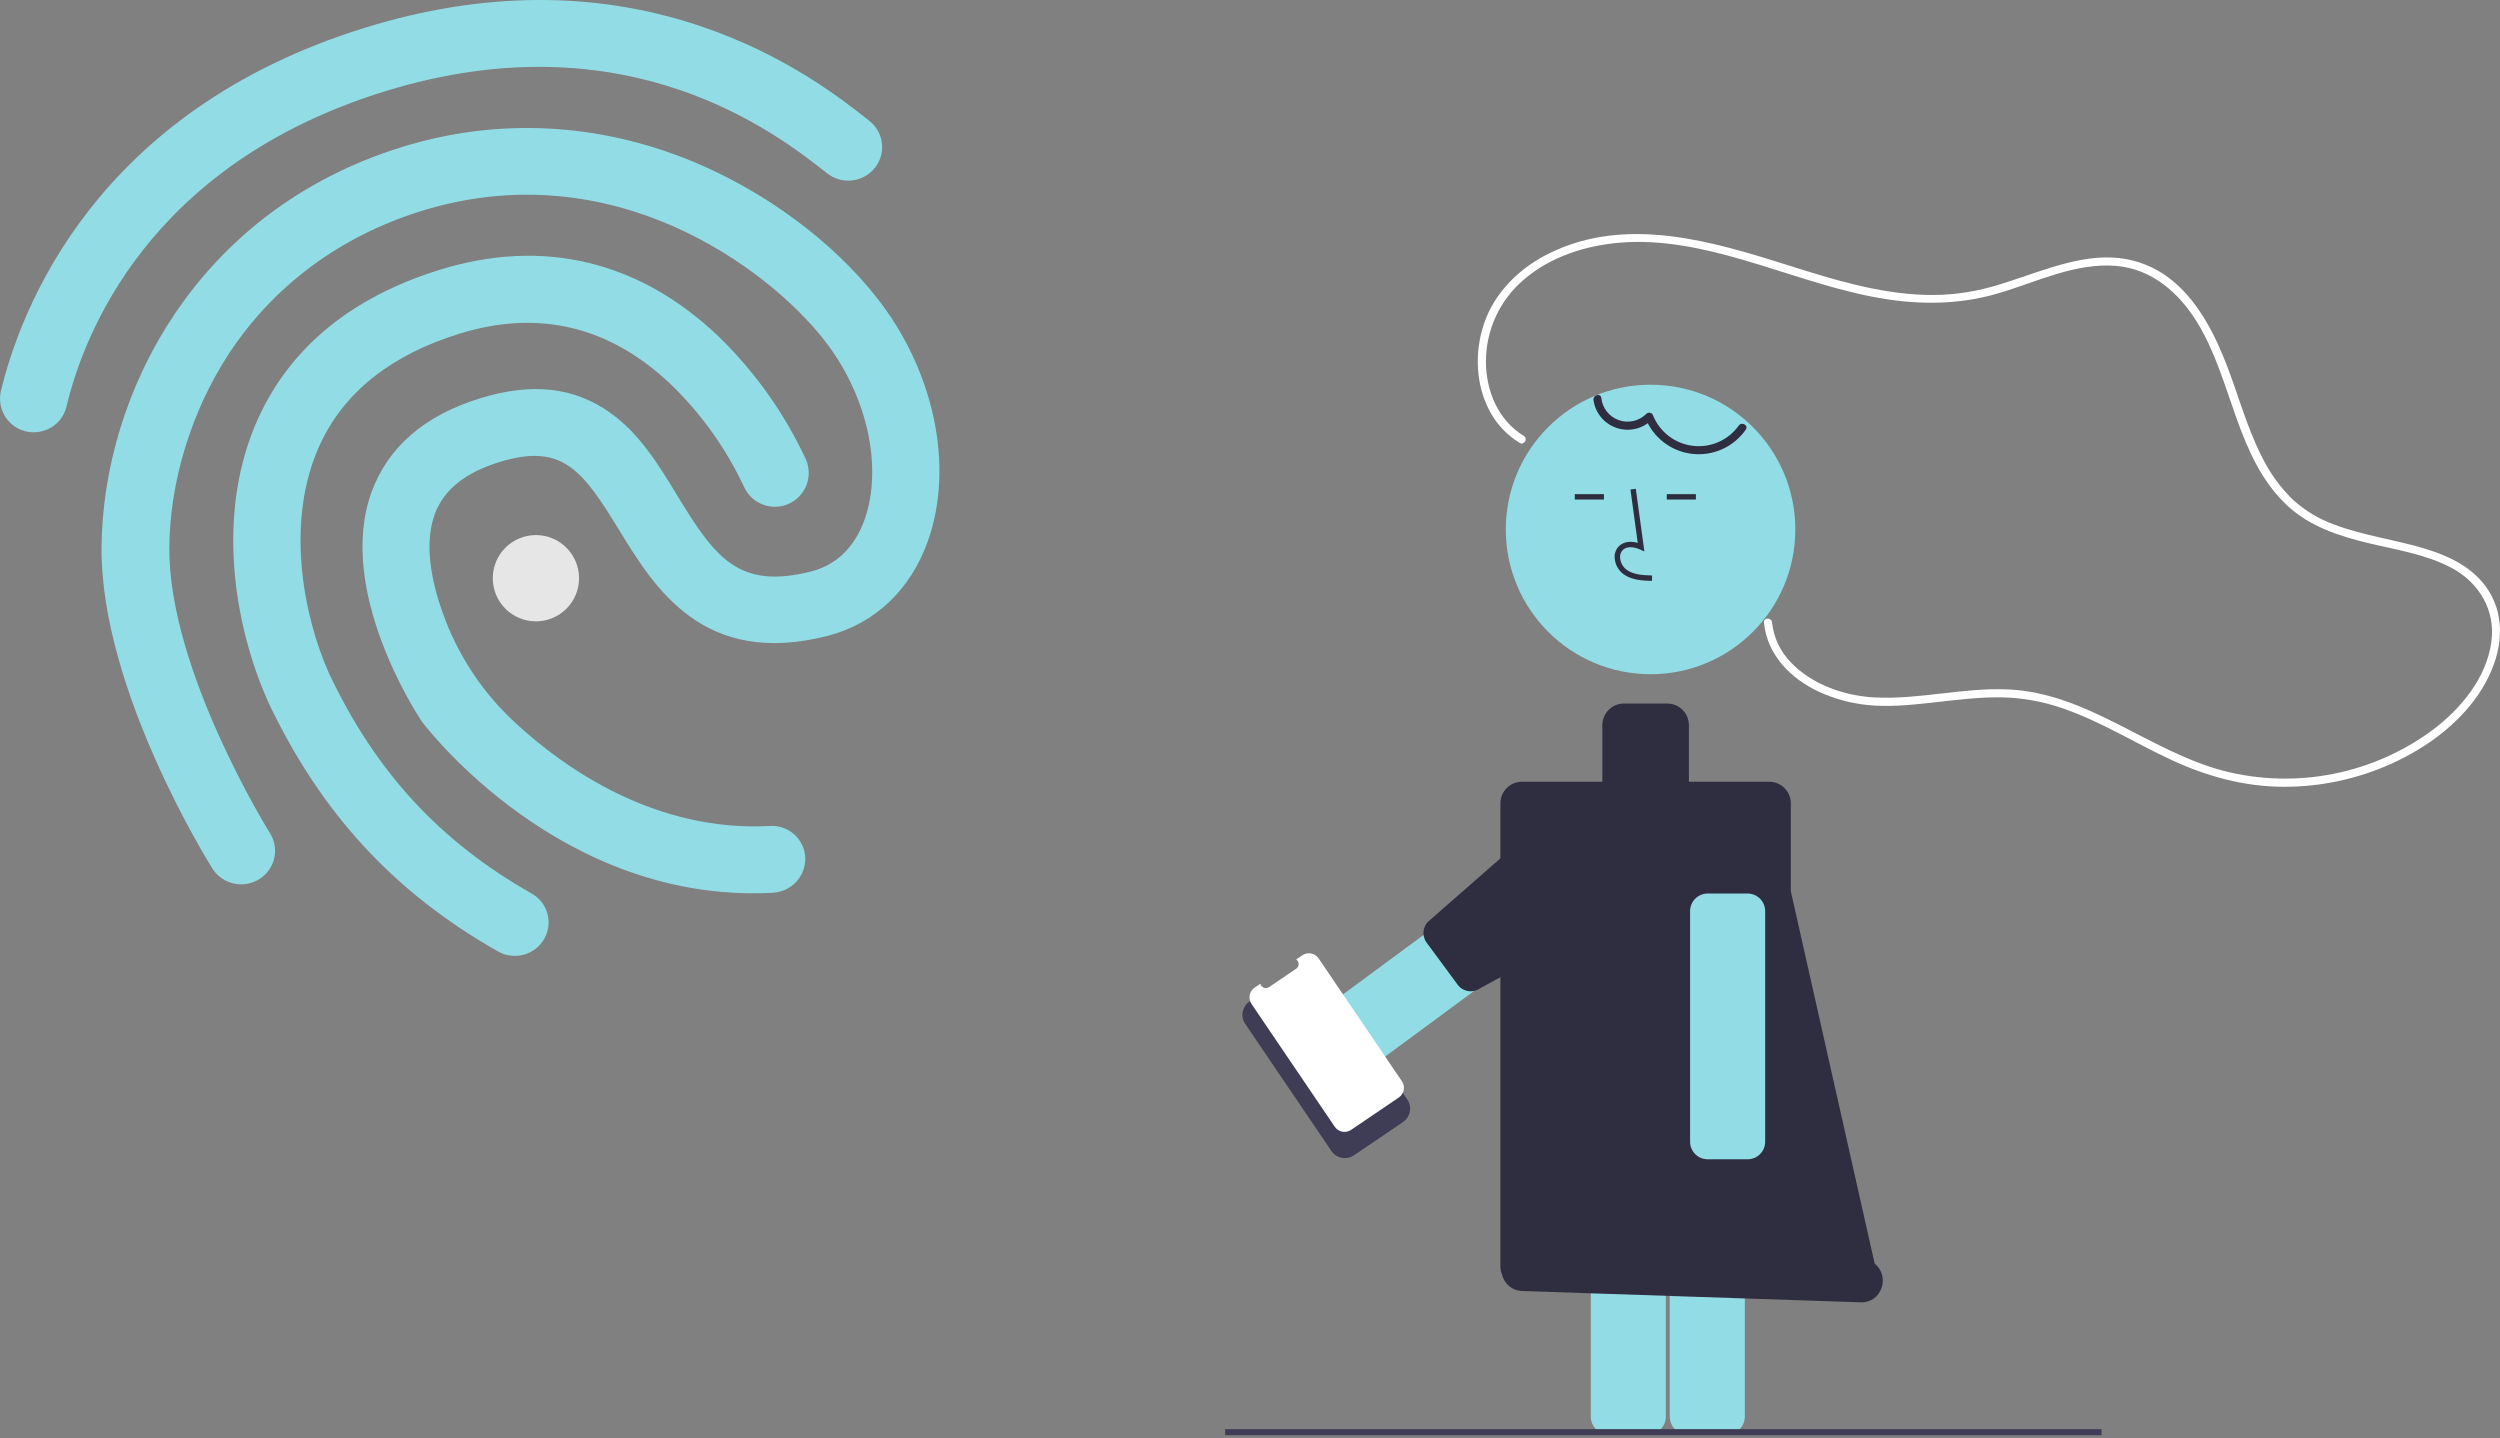 <svg width="398" height="229" viewBox="0 0 398 229" fill="none" xmlns="http://www.w3.org/2000/svg">
<rect x="0" y="0" width="398" height="229" fill="#808080" stroke="none"/>
<g clip-path="url(#clip0_23_668)">
<path d="M6.944 68.581C6.048 68.862 5.093 68.901 4.176 68.696C3.259 68.49 2.413 68.046 1.722 67.409C1.031 66.772 0.521 65.965 0.241 65.068C-0.038 64.171 -0.076 63.216 0.132 62.299C3.242 49.358 15.071 17.71 58.161 4.399C76.826 -1.366 94.726 -1.465 111.342 4.105C125.011 8.668 134.086 15.808 138.426 19.259C139.529 20.132 140.24 21.407 140.403 22.803C140.566 24.2 140.167 25.605 139.295 26.707C139.284 26.721 139.273 26.735 139.262 26.748C138.366 27.855 137.072 28.564 135.657 28.725C134.243 28.886 132.822 28.484 131.7 27.607C123.836 21.41 99.971 2.586 61.291 14.534C23.524 26.201 13.264 53.49 10.604 64.655C10.401 65.577 9.955 66.428 9.311 67.119C8.668 67.81 7.85 68.315 6.944 68.581Z" fill="#92DCE5"/>
<path d="M124.391 141.88C123.963 142.018 123.519 142.102 123.07 142.128C89.406 143.941 67.988 115.975 67.109 114.809L66.946 114.54C66.409 113.707 53.449 93.99 59.155 78.33C61.775 71.171 67.571 66.146 76.43 63.409C84.668 60.864 91.41 61.617 97.149 65.715C101.854 69.053 104.869 74.032 107.792 78.84C113.871 88.823 117.596 93.901 129.151 90.971C134.224 89.683 136.593 85.717 137.675 82.627C140.589 74.22 138.006 62.758 131.174 54.086C122.348 42.835 97.647 24.149 67.17 33.564C54.155 37.584 43.504 45.507 36.371 56.416C30.462 65.469 27.027 76.713 26.952 87.199C26.834 106.724 42.835 132.41 42.987 132.643C43.355 133.232 43.604 133.889 43.719 134.574C43.834 135.259 43.812 135.961 43.656 136.638C43.5 137.315 43.212 137.955 42.809 138.521C42.405 139.087 41.894 139.568 41.305 139.936C41.288 139.946 41.272 139.957 41.256 139.967C40.048 140.72 38.593 140.968 37.205 140.657C35.816 140.346 34.605 139.502 33.834 138.306C33.112 137.131 16.026 109.743 16.163 87.178C16.355 62.719 31.218 33.528 64.028 23.393C79.194 18.708 95.131 19.495 110.129 25.645C121.753 30.44 132.512 38.378 139.625 47.442C148.71 59.012 151.91 74.156 147.775 85.977C145.017 93.857 139.309 99.294 131.723 101.238C111.952 106.267 104.207 93.605 98.558 84.368C92.757 74.898 89.549 70.458 79.524 73.555C74.019 75.256 70.628 77.981 69.201 81.895C67.26 87.247 69.1 94.107 70.985 98.916C71.004 98.966 71.024 99.016 71.043 99.066C73.46 105.178 77.231 110.663 82.073 115.108C89.829 122.27 104.229 132.482 122.581 131.497C123.984 131.41 125.364 131.884 126.418 132.814C127.472 133.745 128.113 135.055 128.2 136.459C128.201 136.475 128.202 136.492 128.203 136.509C128.246 137.699 127.896 138.87 127.207 139.841C126.518 140.811 125.528 141.528 124.391 141.88Z" fill="#92DCE5"/>
<path d="M83.569 151.934C82.867 152.152 82.129 152.224 81.398 152.148C80.668 152.072 79.96 151.848 79.319 151.49C62.715 142.083 51.059 129.431 42.666 111.697L42.633 111.587C37.343 99.764 34.158 81.699 41.182 66.431C46.368 55.165 56.102 47.246 70.064 42.933C86.579 37.831 101.955 41.587 114.576 53.742C120.315 59.352 124.982 65.963 128.348 73.249C128.885 74.559 128.884 76.029 128.345 77.339C127.807 78.649 126.775 79.695 125.471 80.249C124.168 80.804 122.699 80.824 121.381 80.304C120.064 79.784 119.004 78.766 118.431 77.47C115.581 71.389 111.646 65.879 106.819 61.21C97.091 51.955 85.783 49.219 73.17 53.115C62.27 56.482 54.764 62.435 50.922 70.81C45.38 82.865 48.233 97.917 52.373 107.181C59.774 122.865 70.039 133.99 84.652 142.255C85.256 142.596 85.787 143.052 86.214 143.597C86.641 144.143 86.957 144.767 87.143 145.435C87.329 146.102 87.382 146.8 87.299 147.488C87.215 148.176 86.997 148.841 86.657 149.444C86.643 149.468 86.629 149.492 86.616 149.516C85.935 150.672 84.849 151.534 83.569 151.934Z" fill="#92DCE5"/>
<path d="M85.317 98.92C89.11 98.92 92.185 95.845 92.185 92.052C92.185 88.259 89.11 85.184 85.317 85.184C81.524 85.184 78.45 88.259 78.45 92.052C78.45 95.845 81.524 98.92 85.317 98.92Z" fill="#E6E6E6"/>
<path d="M209.152 175.916C209.01 175.916 208.868 175.905 208.728 175.884C208.364 175.83 208.015 175.704 207.7 175.514C207.385 175.324 207.111 175.074 206.893 174.777L203.121 169.662C202.903 169.366 202.745 169.03 202.656 168.674C202.568 168.317 202.551 167.946 202.606 167.583C202.661 167.219 202.787 166.87 202.976 166.555C203.166 166.241 203.416 165.966 203.712 165.748L235.965 141.961C236.261 141.743 236.597 141.585 236.954 141.496C237.31 141.408 237.681 141.391 238.045 141.446C238.408 141.501 238.757 141.627 239.072 141.816C239.387 142.006 239.661 142.256 239.879 142.552L243.651 147.667C244.092 148.264 244.277 149.012 244.167 149.746C244.056 150.48 243.658 151.14 243.061 151.581L210.808 175.369C210.329 175.724 209.748 175.916 209.152 175.916Z" fill="#92DCE5"/>
<path d="M232.058 156.763L227.122 150.07C226.715 149.519 226.544 148.828 226.646 148.151C226.749 147.473 227.116 146.864 227.667 146.457L246.555 129.909C247.106 129.502 247.797 129.331 248.474 129.433C249.152 129.536 249.761 129.903 250.168 130.455L259.195 141.239C259.602 141.79 259.773 142.481 259.67 143.158C259.568 143.836 259.2 144.445 258.649 144.851L235.671 157.309C235.119 157.716 234.429 157.887 233.751 157.785C233.074 157.682 232.465 157.315 232.058 156.763Z" fill="#2F2E41"/>
<path d="M262.406 228.335H256.051C255.309 228.334 254.597 228.039 254.073 227.514C253.548 226.99 253.253 226.278 253.252 225.536V172.564C253.253 171.822 253.548 171.111 254.073 170.586C254.597 170.061 255.309 169.766 256.051 169.765H262.406C263.148 169.766 263.86 170.061 264.385 170.586C264.909 171.111 265.204 171.822 265.205 172.564V225.536C265.204 226.278 264.909 226.99 264.385 227.514C263.86 228.039 263.148 228.334 262.406 228.335Z" fill="#92DCE5"/>
<path d="M274.977 228.335H268.621C267.879 228.334 267.168 228.039 266.643 227.514C266.118 226.99 265.823 226.278 265.822 225.536V172.564C265.823 171.822 266.118 171.111 266.643 170.586C267.168 170.061 267.879 169.766 268.621 169.765H274.977C275.719 169.766 276.431 170.061 276.955 170.586C277.48 171.111 277.775 171.822 277.776 172.564V225.536C277.775 226.278 277.48 226.99 276.955 227.514C276.431 228.039 275.719 228.334 274.977 228.335Z" fill="#92DCE5"/>
<path d="M334.57 227.517H195.036V228.482H334.57V227.517Z" fill="#3F3D56"/>
<path d="M262.769 107.336C275.497 107.336 285.816 97.018 285.816 84.29C285.816 71.562 275.497 61.244 262.769 61.244C250.041 61.244 239.723 71.562 239.723 84.29C239.723 97.018 250.041 107.336 262.769 107.336Z" fill="#92DCE5"/>
<path d="M298.449 201.173L285.102 141.901V127.897C285.102 126.983 284.739 126.107 284.093 125.461C283.447 124.815 282.571 124.452 281.657 124.452H268.872V115.446C268.872 114.994 268.783 114.546 268.61 114.128C268.436 113.71 268.183 113.33 267.863 113.01C267.543 112.69 267.163 112.437 266.745 112.263C266.327 112.09 265.879 112.001 265.427 112.001H258.537C258.085 112.001 257.637 112.09 257.219 112.263C256.801 112.437 256.421 112.69 256.101 113.01C255.781 113.33 255.527 113.71 255.354 114.128C255.181 114.546 255.092 114.994 255.092 115.446V124.452H242.307C241.393 124.452 240.517 124.815 239.871 125.461C239.225 126.107 238.862 126.983 238.862 127.897V201.57C238.862 202.011 238.947 202.449 239.114 202.858C239.269 203.594 239.667 204.257 240.242 204.741C240.818 205.225 241.539 205.503 242.29 205.531L296.3 207.332C299.528 207.416 300.993 203.218 298.449 201.173Z" fill="#2F2E41"/>
<path d="M262.991 92.478C261.567 92.438 259.796 92.388 258.431 91.391C258.025 91.082 257.691 90.688 257.453 90.237C257.215 89.785 257.078 89.287 257.053 88.777C257.028 88.415 257.088 88.051 257.227 87.715C257.366 87.379 257.58 87.08 257.854 86.841C258.568 86.239 259.609 86.098 260.73 86.428L259.567 77.933L260.421 77.816L261.787 87.802L261.075 87.476C260.248 87.096 259.115 86.904 258.41 87.499C258.237 87.655 258.102 87.848 258.016 88.065C257.93 88.281 257.895 88.514 257.914 88.746C257.935 89.126 258.037 89.496 258.214 89.833C258.391 90.169 258.638 90.463 258.939 90.696C260.001 91.471 261.414 91.572 263.015 91.617L262.991 92.478Z" fill="#2F2E41"/>
<path d="M255.348 78.666H250.709V79.527H255.348V78.666Z" fill="#2F2E41"/>
<path d="M269.989 78.666H265.35V79.527H269.989V78.666Z" fill="#2F2E41"/>
<path d="M242.588 69.394C238.494 66.913 236.566 62.206 236.562 57.552C236.56 55.071 237.099 52.619 238.141 50.367C239.183 48.116 240.703 46.118 242.596 44.515C246.813 40.868 252.428 39.083 257.913 38.63C264.551 38.081 271.145 39.524 277.483 41.365C284.27 43.337 290.921 45.817 297.868 47.198C304.61 48.537 311.37 48.669 318.007 46.732C324.134 44.945 330.352 41.785 336.896 42.333C342.547 42.806 346.84 46.567 349.727 51.214C355.459 60.439 355.912 72.821 364.155 80.504C367.72 83.825 372.363 85.33 377.003 86.454C381.453 87.533 386.2 88.224 390.284 90.406C394.663 92.746 397.314 97.145 396.629 102.185C395.85 107.91 391.777 112.837 387.292 116.2C382.571 119.695 377.13 122.094 371.364 123.22C365.599 124.347 359.655 124.174 353.965 122.713C342.066 119.556 332.396 110.335 319.719 109.757C312.647 109.434 305.683 111.361 298.612 111.041C293.712 110.82 288.437 109.008 285.023 105.364C283.385 103.658 282.361 101.456 282.114 99.104C282.037 98.283 280.744 98.275 280.822 99.104C281.306 104.253 285.096 108.056 289.619 110.147C292 111.239 294.542 111.939 297.146 112.219C300.607 112.601 304.135 112.239 307.58 111.862C311.22 111.463 314.867 110.971 318.538 111.015C321.888 111.068 325.209 111.659 328.372 112.764C334.446 114.847 339.918 118.304 345.721 120.996C351.337 123.601 357.218 125.217 363.439 125.257C369.435 125.286 375.365 124.015 380.822 121.529C386.195 119.081 391.244 115.427 394.589 110.502C397.726 105.883 399.373 99.825 396.55 94.655C394.338 90.603 390.118 88.553 385.864 87.29C381.148 85.891 376.219 85.251 371.602 83.509C369.189 82.642 366.97 81.31 365.069 79.59C363.029 77.611 361.349 75.293 360.103 72.739C357.46 67.583 356.11 61.92 353.884 56.594C351.822 51.661 349.001 46.689 344.456 43.649C342.014 42.034 339.176 41.117 336.25 41C333.013 40.854 329.795 41.597 326.719 42.533C323.463 43.524 320.286 44.762 317.005 45.674C313.55 46.636 309.967 47.064 306.382 46.943C299.009 46.703 291.887 44.513 284.907 42.304C272.679 38.436 259.08 34.294 246.787 40.258C241.997 42.581 237.939 46.479 236.229 51.598C234.715 56.127 234.924 61.41 237.258 65.63C238.364 67.637 239.977 69.32 241.935 70.509C242.648 70.941 243.298 69.824 242.588 69.394Z" fill="white"/>
<path d="M278.216 184.56H271.861C271.118 184.559 270.407 184.264 269.882 183.739C269.358 183.214 269.062 182.503 269.062 181.761V145.049C269.062 144.307 269.358 143.595 269.882 143.07C270.407 142.546 271.118 142.251 271.861 142.25H278.216C278.958 142.251 279.67 142.546 280.195 143.07C280.719 143.595 281.015 144.307 281.015 145.049V181.761C281.015 182.503 280.719 183.214 280.195 183.739C279.67 184.264 278.958 184.559 278.216 184.56Z" fill="#92DCE5"/>
<path d="M253.683 63.691C253.825 64.704 254.246 65.656 254.9 66.441C255.554 67.226 256.415 67.813 257.384 68.136C258.354 68.458 259.395 68.503 260.389 68.266C261.383 68.028 262.29 67.518 263.01 66.792L261.93 66.507C262.533 68.048 263.542 69.396 264.851 70.408C266.16 71.419 267.719 72.056 269.362 72.251C271.004 72.445 272.669 72.189 274.178 71.511C275.687 70.833 276.983 69.758 277.928 68.4C278.415 67.725 277.295 67.079 276.813 67.748C275.998 68.889 274.893 69.79 273.611 70.359C272.33 70.927 270.919 71.141 269.527 70.98C268.134 70.818 266.811 70.286 265.694 69.439C264.577 68.592 263.707 67.461 263.176 66.164C263.144 66.056 263.084 65.959 263.004 65.882C262.923 65.804 262.824 65.748 262.716 65.719C262.608 65.691 262.494 65.691 262.385 65.718C262.277 65.746 262.177 65.802 262.096 65.879C261.536 66.445 260.826 66.84 260.05 67.019C259.273 67.197 258.462 67.151 257.71 66.885C256.959 66.62 256.299 66.147 255.806 65.52C255.314 64.894 255.01 64.141 254.929 63.348C254.814 62.528 253.569 62.877 253.683 63.691Z" fill="#2F2E41"/>
<path d="M212.962 158.406L212.828 158.498L210.327 154.809C210.137 154.528 209.893 154.288 209.61 154.102C209.328 153.916 209.011 153.787 208.678 153.723C208.345 153.659 208.003 153.661 207.672 153.73C207.34 153.798 207.025 153.931 206.744 154.121L198.929 159.42C198.648 159.61 198.408 159.853 198.222 160.136C198.036 160.419 197.907 160.736 197.843 161.068C197.779 161.401 197.781 161.743 197.85 162.075C197.918 162.407 198.051 162.722 198.241 163.002L211.961 183.24C212.151 183.521 212.395 183.761 212.678 183.947C212.96 184.133 213.277 184.262 213.61 184.326C213.943 184.39 214.285 184.387 214.616 184.319C214.948 184.251 215.263 184.118 215.544 183.928L223.359 178.629C223.64 178.439 223.88 178.196 224.066 177.913C224.252 177.63 224.381 177.313 224.445 176.981C224.509 176.648 224.507 176.306 224.438 175.974C224.37 175.642 224.237 175.327 224.047 175.047L214.608 161.124L214.743 161.032L212.962 158.406Z" fill="#3F3D56"/>
<path d="M207.336 152.079L206.348 152.748C206.469 152.829 206.568 152.938 206.637 153.066C206.706 153.194 206.742 153.337 206.743 153.482C206.743 153.627 206.708 153.771 206.641 153.899C206.573 154.028 206.474 154.137 206.354 154.219L202.02 157.157C201.9 157.238 201.762 157.289 201.617 157.305C201.473 157.32 201.327 157.3 201.192 157.245C201.057 157.191 200.938 157.104 200.845 156.993C200.751 156.882 200.687 156.749 200.657 156.607L199.734 157.232C199.532 157.37 199.358 157.546 199.223 157.75C199.089 157.955 198.996 158.184 198.949 158.424C198.903 158.665 198.905 158.912 198.954 159.152C199.004 159.391 199.1 159.619 199.237 159.822L212.497 179.382C212.635 179.584 212.811 179.758 213.015 179.893C213.22 180.027 213.449 180.12 213.689 180.166C213.93 180.213 214.177 180.211 214.417 180.162C214.656 180.112 214.884 180.016 215.087 179.879L222.688 174.726C223.097 174.448 223.38 174.019 223.473 173.534C223.566 173.048 223.462 172.545 223.185 172.136L209.925 152.576C209.787 152.374 209.611 152.2 209.407 152.065C209.202 151.931 208.973 151.838 208.733 151.791C208.493 151.745 208.245 151.747 208.006 151.796C207.766 151.846 207.538 151.942 207.336 152.079Z" fill="white"/>
</g>
<defs>
<clipPath id="clip0_23_668">
<rect width="398" height="228.482" fill="white"/>
</clipPath>
</defs>
</svg>
